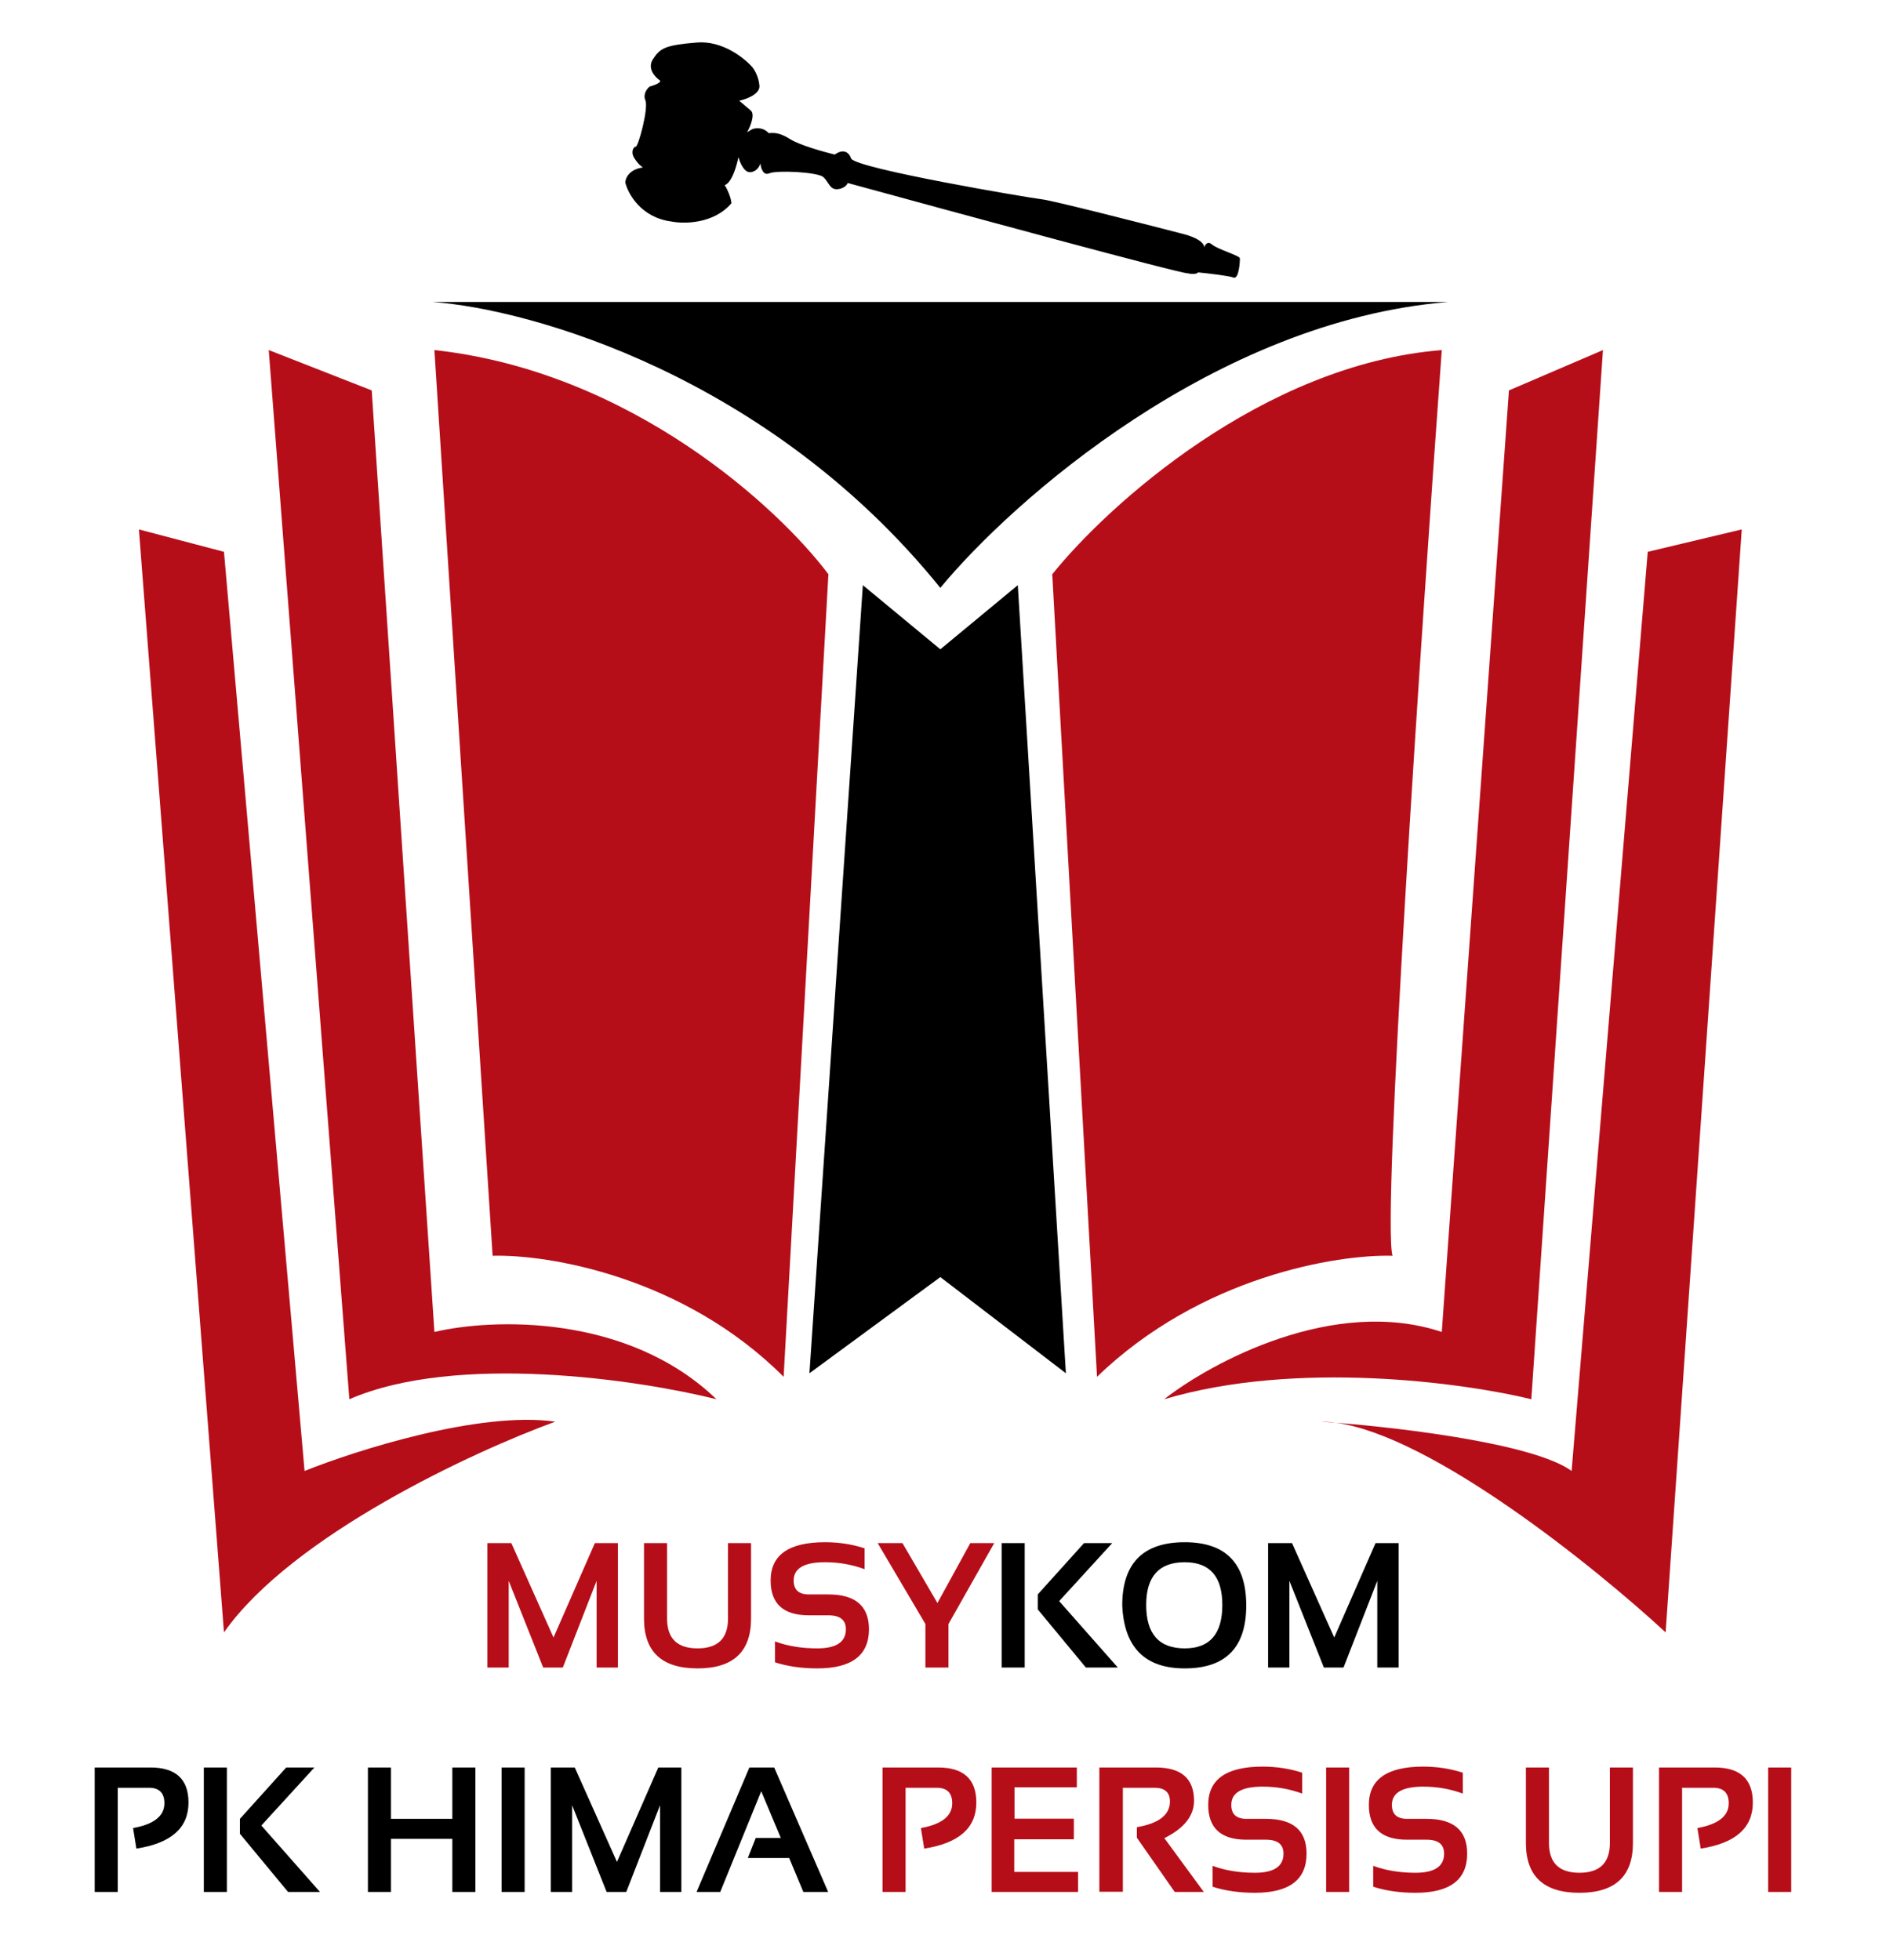 <svg width="127" height="132" viewBox="0 0 127 132" fill="none" xmlns="http://www.w3.org/2000/svg">
<path d="M29.252 23.572C42.518 25.021 52.467 34.24 55.783 38.668L52.768 92.709C46.015 85.946 36.89 84.457 33.172 84.558L29.252 23.572Z" fill="#B60E19"/>
<path d="M97.087 23.572C85.027 24.538 74.576 34.038 70.857 38.668L73.872 92.709C80.867 85.946 90.052 84.457 93.77 84.558C93.047 82.142 95.68 42.894 97.087 23.572Z" fill="#B60E19"/>
<path d="M25.031 26.289L18.097 23.572L23.524 94.219C30.76 91.079 43.02 92.91 48.246 94.219C42.216 88.422 33.071 88.784 29.252 89.69L25.031 26.289Z" fill="#B60E19"/>
<path d="M15.082 37.158L9.354 35.649L15.082 109.918C19.665 103.397 31.865 97.741 37.392 95.728C32.327 95.004 24.026 97.64 20.509 99.049L15.082 37.158Z" fill="#B60E19"/>
<path d="M107.94 23.572L101.609 26.289L97.087 89.69C89.851 87.275 81.61 91.703 78.394 94.219C87.318 91.562 98.594 93.112 103.116 94.219L107.94 23.572Z" fill="#B60E19"/>
<path d="M110.955 37.158L117.286 35.649L112.161 109.918C107.303 105.435 96.432 96.702 89.971 95.803C89.607 95.775 89.264 95.749 88.947 95.728C89.274 95.728 89.616 95.754 89.971 95.803C94.797 96.187 103.363 97.253 105.83 99.049L110.955 37.158Z" fill="#B60E19"/>
<path d="M63.32 39.583C51.807 25.336 35.737 20.815 29.142 20.335H97.499C81.812 21.63 68.177 33.706 63.32 39.583Z" fill="black"/>
<path d="M63.32 43.721L58.103 39.403L54.506 92.47L63.32 85.994L71.775 92.47L68.537 39.403L63.32 43.721Z" fill="black"/>
<path d="M32.82 112.284V103.905H34.432L37.273 110.263L40.057 103.905H41.609V112.284H40.174V106.448L37.9 112.284H36.576L34.256 106.448V112.284H32.82ZM43.367 108.991V103.905H44.92V108.991C44.92 110.327 45.603 110.995 46.971 110.995C48.338 110.995 49.022 110.327 49.022 108.991V103.905H50.574V108.991C50.574 111.226 49.373 112.343 46.971 112.343C44.568 112.343 43.367 111.226 43.367 108.991ZM52.185 111.933V110.526C53.025 110.839 53.975 110.995 55.033 110.995C56.318 110.995 56.961 110.565 56.961 109.706C56.961 109.081 56.566 108.769 55.777 108.769H54.465C52.75 108.769 51.893 107.987 51.893 106.425C51.893 104.706 53.113 103.847 55.555 103.847C56.492 103.847 57.381 103.983 58.221 104.257V105.663C57.381 105.351 56.492 105.194 55.555 105.194C54.148 105.194 53.445 105.604 53.445 106.425C53.445 107.05 53.785 107.362 54.465 107.362H55.777C57.602 107.362 58.514 108.144 58.514 109.706C58.514 111.464 57.353 112.343 55.033 112.343C53.975 112.343 53.025 112.206 52.185 111.933ZM59.1 103.905H60.77L63.125 107.942L65.34 103.905H66.951L63.869 109.354V112.284H62.316V109.354L59.1 103.905Z" fill="#B60E19"/>
<path d="M69.002 103.905V112.284H67.449V103.905H69.002ZM74.897 103.905L71.322 107.813L75.272 112.284H73.121L69.881 108.37V107.362L72.998 103.905H74.897ZM77.182 108.071C77.182 110.021 78.047 110.995 79.777 110.995C81.465 110.995 82.309 110.021 82.309 108.071C82.309 106.153 81.465 105.194 79.777 105.194C78.047 105.194 77.182 106.153 77.182 108.071ZM75.57 108.106C75.57 105.267 76.973 103.847 79.777 103.847C82.539 103.847 83.92 105.267 83.92 108.106C83.92 110.931 82.539 112.343 79.777 112.343C77.098 112.343 75.695 110.931 75.57 108.106ZM85.391 112.284V103.905H87.002L89.844 110.263L92.627 103.905H94.18V112.284H92.744V106.448L90.471 112.284H89.147L86.826 106.448V112.284H85.391Z" fill="black"/>
<path d="M6.377 127.395V119.016H10.127C11.838 119.016 12.693 119.803 12.693 121.377C12.693 123.084 11.523 124.117 9.184 124.477L8.961 123.094C10.367 122.84 11.07 122.283 11.07 121.424C11.07 120.729 10.723 120.381 10.027 120.381H7.93V127.395H6.377ZM15.277 119.016V127.395H13.725V119.016H15.277ZM21.172 119.016L17.598 122.924L21.547 127.395H19.396L16.156 123.48V122.473L19.273 119.016H21.172ZM24.775 127.395V119.016H26.328V122.473H30.459V119.016H32.012V127.395H30.459V123.82H26.328V127.395H24.775ZM35.328 119.016V127.395H33.775V119.016H35.328ZM37.092 127.395V119.016H38.703L41.545 125.373L44.328 119.016H45.881V127.395H44.445V121.559L42.172 127.395H40.848L38.527 121.559V127.395H37.092ZM48.5 127.395H46.906L50.463 119.016H52.133L55.766 127.395H54.096L53.141 125.109H50.357L50.891 123.762H52.578L51.26 120.615L48.5 127.395Z" fill="black"/>
<path d="M59.428 127.395V119.016H63.178C64.889 119.016 65.744 119.803 65.744 121.377C65.744 123.084 64.574 124.117 62.234 124.477L62.012 123.094C63.418 122.84 64.121 122.283 64.121 121.424C64.121 120.729 63.773 120.381 63.078 120.381H60.98V127.395H59.428ZM72.512 119.016V120.352H68.316V122.461H72.312V123.85H68.299V126.047H72.594V127.395H66.775V119.016H72.512ZM74.029 127.383V119.016H77.838C79.549 119.016 80.404 119.764 80.404 121.26C80.404 122.271 79.738 123.109 78.406 123.773L81.061 127.395H79.103L76.555 123.744V123.035C78.039 122.781 78.781 122.205 78.781 121.307C78.781 120.689 78.434 120.381 77.738 120.381H75.611V127.383H74.029ZM81.652 127.043V125.637C82.492 125.949 83.441 126.105 84.5 126.105C85.785 126.105 86.428 125.676 86.428 124.816C86.428 124.191 86.033 123.879 85.244 123.879H83.932C82.217 123.879 81.359 123.098 81.359 121.535C81.359 119.816 82.58 118.957 85.022 118.957C85.959 118.957 86.848 119.094 87.688 119.367V120.773C86.848 120.461 85.959 120.305 85.022 120.305C83.615 120.305 82.912 120.715 82.912 121.535C82.912 122.16 83.252 122.473 83.932 122.473H85.244C87.068 122.473 87.981 123.254 87.981 124.816C87.981 126.574 86.82 127.453 84.5 127.453C83.441 127.453 82.492 127.316 81.652 127.043ZM90.852 119.016V127.395H89.299V119.016H90.852ZM92.469 127.043V125.637C93.309 125.949 94.258 126.105 95.316 126.105C96.602 126.105 97.244 125.676 97.244 124.816C97.244 124.191 96.85 123.879 96.061 123.879H94.748C93.033 123.879 92.176 123.098 92.176 121.535C92.176 119.816 93.397 118.957 95.838 118.957C96.775 118.957 97.664 119.094 98.504 119.367V120.773C97.664 120.461 96.775 120.305 95.838 120.305C94.432 120.305 93.728 120.715 93.728 121.535C93.728 122.16 94.068 122.473 94.748 122.473H96.061C97.885 122.473 98.797 123.254 98.797 124.816C98.797 126.574 97.637 127.453 95.316 127.453C94.258 127.453 93.309 127.316 92.469 127.043ZM102.752 124.102V119.016H104.305V124.102C104.305 125.438 104.988 126.105 106.355 126.105C107.723 126.105 108.406 125.438 108.406 124.102V119.016H109.959V124.102C109.959 126.336 108.758 127.453 106.355 127.453C103.953 127.453 102.752 126.336 102.752 124.102ZM111.717 127.395V119.016H115.467C117.178 119.016 118.033 119.803 118.033 121.377C118.033 123.084 116.863 124.117 114.523 124.477L114.301 123.094C115.707 122.84 116.41 122.283 116.41 121.424C116.41 120.729 116.062 120.381 115.367 120.381H113.27V127.395H111.717ZM120.617 119.016V127.395H119.064V119.016H120.617Z" fill="#B60E19"/>
<path d="M45.207 14.915C43.163 14.648 42.287 13.047 42.104 12.28C42.189 11.551 42.928 11.311 43.286 11.281L43.092 11.117C43.028 11.062 42.857 10.883 42.69 10.608C42.481 10.264 42.632 9.891 42.811 9.876C42.99 9.862 43.682 7.278 43.459 6.755C43.281 6.337 43.575 5.964 43.745 5.83C44.45 5.628 44.497 5.467 44.432 5.413C44.114 5.198 43.574 4.616 43.957 4.007C44.437 3.246 44.781 3.038 46.932 2.863C48.653 2.722 50.147 3.924 50.678 4.543C50.813 4.712 51.093 5.195 51.139 5.769C51.186 6.342 50.251 6.683 49.778 6.782L50.554 7.441C50.864 7.704 50.522 8.526 50.312 8.904L50.656 8.696C51.218 8.505 51.627 8.797 51.761 8.967C52.119 8.937 52.478 8.908 53.239 9.388C53.848 9.771 55.473 10.228 56.21 10.409C56.892 9.92 57.231 10.386 57.315 10.68C57.732 11.368 69.261 13.316 70.172 13.423C70.901 13.508 76.737 14.993 79.564 15.726C80.89 16.051 81.132 16.5 81.086 16.684C81.132 16.5 81.299 16.198 81.61 16.461C81.997 16.791 83.476 17.212 83.49 17.391C83.505 17.57 83.428 18.84 83.055 18.69C82.756 18.57 81.347 18.408 80.68 18.342C80.548 18.497 80.147 18.445 79.963 18.4C79.532 18.435 64.534 14.363 57.088 12.323C57.038 12.447 56.83 12.705 56.4 12.74C55.862 12.784 55.818 12.246 55.43 11.916C55.042 11.587 52.324 11.447 51.801 11.671C51.382 11.849 51.229 11.296 51.204 10.997C51.159 11.181 50.961 11.559 50.531 11.594C50.101 11.629 49.815 10.93 49.726 10.576C49.413 12.046 48.976 12.442 48.797 12.457C49.13 13.007 49.243 13.503 49.257 13.683C48.072 15.079 46.063 15.086 45.207 14.915Z" fill="black"/>
</svg>
